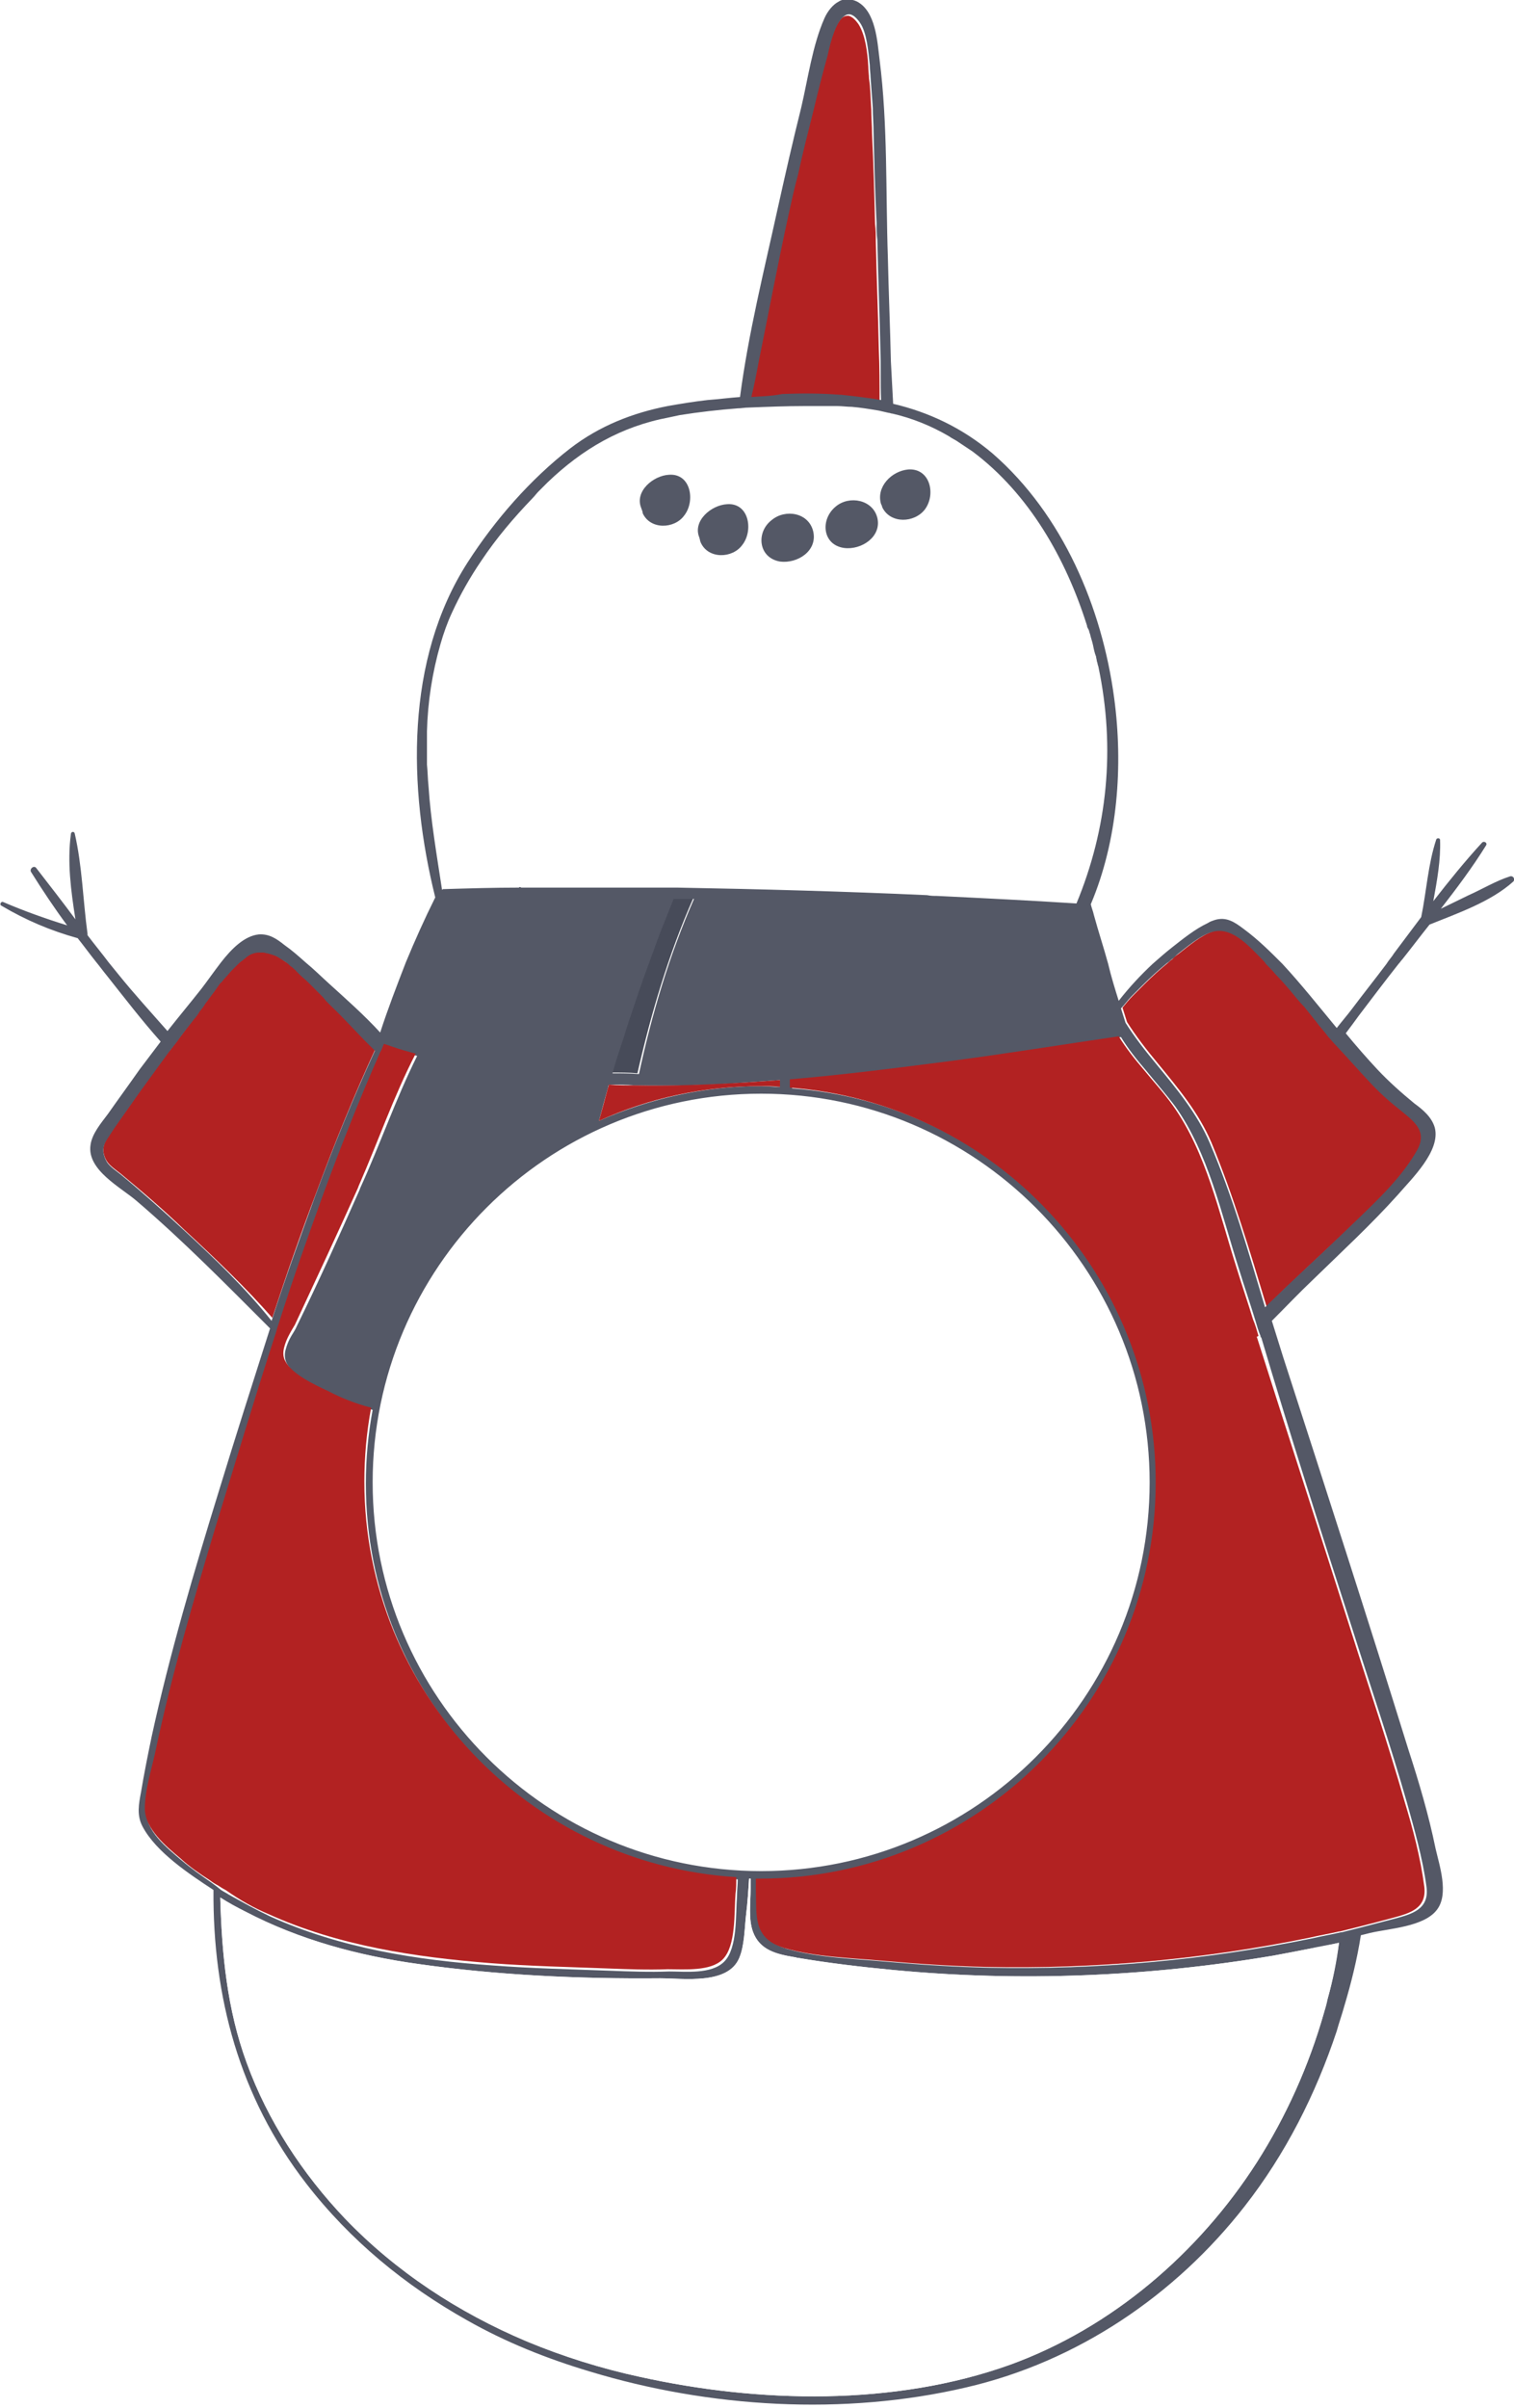 <?xml version="1.0" encoding="utf-8"?>
<!-- Generator: Adobe Illustrator 23.0.4, SVG Export Plug-In . SVG Version: 6.00 Build 0)  -->
<svg version="1.1" id="Christmas5" xmlns="http://www.w3.org/2000/svg" xmlns:xlink="http://www.w3.org/1999/xlink" x="0px" y="0px"
	 viewBox="0 0 200.7 319" style="enable-background:new 0 0 200.7 319;" xml:space="preserve">
<style type="text/css">
	#Christmas5 .st0{fill:none;}
	#Christmas5 .st1{fill:#474B59;}
	#Christmas5 .st2{fill:#B22222;}
	#Christmas5 .st3{fill:#FFFFFF;}
	#Christmas5 .st4{fill:#545866;}
</style>
<g>
	<path class="st0" d="M111.1,53.8c0.6,0,1.3,0.1,1.9,0.1C112.4,53.9,111.7,53.9,111.1,53.8c-0.1,0-0.2,0-0.2,0c-0.4,0-0.7,0-1.1,0
		c0.4,0,0.7,0,1.1,0C110.9,53.8,111,53.8,111.1,53.8z"/>
	<path class="st0" d="M99.2,54c2.5-0.1,5-0.2,7.4-0.2c0.1,0,0.2,0,0.2,0c-0.1,0-0.2,0-0.2,0C104.2,53.8,101.7,53.8,99.2,54
		c-0.5,0-0.9,0.1-1.4,0.1c-2.6,0.2-5.2,0.5-7.7,0.9c2.5-0.4,5.1-0.7,7.7-0.9C98.3,54,98.8,54,99.2,54z"/>
	<path class="st0" d="M125.9,57.8c-2.4-1.4-4.9-2.3-7.5-3c-0.2,0-0.3-0.1-0.5-0.1c0.2,0,0.3,0.1,0.5,0.1
		C121,55.5,123.5,56.4,125.9,57.8z"/>
	<path class="st0" d="M72.6,63.9c-0.4,0.4-0.8,0.8-1.2,1.2c-0.3,0.3-0.5,0.6-0.8,0.9c0.3-0.3,0.5-0.6,0.8-0.9
		C71.8,64.6,72.2,64.2,72.6,63.9z"/>
	<path class="st0" d="M144.1,82.9c-2.7-8.9-7.7-17.5-15.2-23.1C136.4,65.4,141.4,74,144.1,82.9z"/>
	<path class="st0" d="M56.6,96.8c-0.1,1.5-0.1,2.9,0,4.4c0,0.9,0.1,1.9,0.2,2.8c-0.1-0.9-0.1-1.9-0.2-2.8
		C56.6,99.8,56.6,98.3,56.6,96.8z"/>
	<path class="st0" d="M63.8,74.2c-1.5,2.2-2.8,4.5-3.9,6.9c-0.6,1.3-1.1,2.7-1.5,4.1c0.4-1.4,0.9-2.8,1.5-4.1
		C61,78.7,62.3,76.4,63.8,74.2z"/>
	<path class="st0" d="M116,29.7c-0.1-4-0.2-8-0.4-12c0-1.1-0.1-2.1-0.1-3.2c0,1.1,0.1,2.1,0.1,3.2C115.7,21.6,115.9,25.7,116,29.7z"
		/>
	<path class="st0" d="M113.9,3.1c0.9,1.3,1.1,3.7,1.3,5.6C115,6.8,114.7,4.4,113.9,3.1c-0.5-0.7-0.9-1-1.3-1.1c-0.1,0-0.1,0-0.2,0
		c0.1,0,0.1,0,0.2,0C113,2.1,113.4,2.4,113.9,3.1z"/>
	<path class="st0" d="M99.6,52.6C99.6,52.6,99.6,52.6,99.6,52.6c1.3-0.1,2.6-0.2,3.9-0.2C102.2,52.5,100.9,52.5,99.6,52.6z"/>
	<path class="st0" d="M105.8,23.1c-0.4,1.8-0.9,3.7-1.3,5.5c-1.4,6.3-2.5,12.8-3.9,19.2c1.3-6.4,2.5-12.8,3.9-19.2
		C104.9,26.8,105.3,25,105.8,23.1z"/>
	<path class="st0" d="M145.4,87.6C145.4,87.6,145.4,87.6,145.4,87.6c0.1,0.2,0.1,0.5,0.2,0.7C145.5,88.1,145.4,87.9,145.4,87.6z"/>
	<polygon class="st0" points="68.7,117.7 68.7,117.7 68.7,117.7 	"/>
	<path class="st0" d="M39.1,128.3C39.1,128.3,39,128.3,39.1,128.3C39,128.3,39.1,128.3,39.1,128.3L39.1,128.3z"/>
	<path class="st0" d="M38.4,127.8c0,0-0.1-0.1-0.1-0.1c0.2,0.2,0.5,0.4,0.7,0.5C38.8,128.1,38.6,128,38.4,127.8z"/>
	<path class="st0" d="M29.9,129.4c-0.2,0.2-0.4,0.5-0.6,0.7c-0.1,0.1-0.1,0.2-0.2,0.2c0.5-0.6,1-1.3,1.6-1.8
		C30.5,128.8,30.2,129.1,29.9,129.4z"/>
	<path class="st0" d="M151,131.1c-0.1,0.1-0.3,0.3-0.4,0.4c0.3-0.3,0.7-0.7,1-1C151.4,130.7,151.2,130.9,151,131.1z"/>
	<path class="st0" d="M31.1,128.1c-0.1,0.1-0.3,0.3-0.4,0.4c0.3-0.3,0.5-0.6,0.8-0.8L31.1,128.1z"/>
	<path class="st0" d="M100.9,247.9c28.4,0,51.5-23.1,51.5-51.5c0-28.4-23.1-51.5-51.5-51.5S49.4,168,49.4,196.4
		C49.4,224.8,72.5,247.9,100.9,247.9z"/>
	<path class="st0" d="M39.4,128.6c-0.1-0.1-0.2-0.2-0.3-0.3c0.2,0.2,0.4,0.4,0.7,0.5C39.6,128.8,39.5,128.7,39.4,128.6z"/>
	<path class="st1" d="M91.9,119C91.9,119,91.9,119,91.9,119c-0.9,0-1.8,0-2.7,0c-0.6,1.5-1.2,3-1.8,4.5c-0.5,1.4-1,2.7-1.5,4.1
		c-0.9,2.4-1.7,4.8-2.5,7.2c-0.4,1.1-0.7,2.3-1.1,3.4c0,0.1-0.1,0.2-0.1,0.3c-0.4,1.2-0.7,2.4-1.1,3.6c1.1,0,2.3,0,3.4,0.1
		C86.3,134.3,88.6,126.5,91.9,119z"/>
	<path class="st2" d="M176.3,137.3c-0.5-0.7-1.1-1.3-1.6-2c-0.1-0.2-0.3-0.3-0.4-0.5c-0.4-0.5-0.8-1-1.2-1.5
		c-0.6-0.7-1.2-1.5-1.9-2.2c-0.6-0.7-1.3-1.4-1.9-2.1c-0.4-0.5-0.9-0.9-1.3-1.4c-0.2-0.2-0.4-0.4-0.5-0.6c-1.6-1.6-3.8-4.2-6.3-3.7
		c-0.1,0-0.3,0.1-0.4,0.1c-1.6,0.5-3.3,2-4.6,3c-0.3,0.2-0.6,0.4-0.8,0.7c-0.2,0.1-0.4,0.3-0.5,0.4c-1.1,0.9-2.2,1.9-3.2,2.9
		c-0.3,0.3-0.7,0.7-1,1c-0.2,0.2-0.3,0.3-0.5,0.5c-0.5,0.5-1,1.1-1.4,1.6c0.2,0.6,0.4,1.3,0.6,1.9c1.2,1.9,2.6,3.7,4.1,5.5
		c2.7,3.3,5.4,6.5,7.1,10.5c2.9,7,5.1,14.4,7.3,21.7c1-1,2-2,3-2.9c3-2.9,6.1-5.7,9.1-8.6c2.9-2.8,6.1-5.8,8.1-9.4
		c1.5-2.7-0.7-3.9-2.5-5.4c-1.4-1.1-2.7-2.4-3.9-3.6c-1.5-1.6-2.9-3.2-4.3-4.9C176.9,138,176.6,137.7,176.3,137.3z"/>
	<path class="st2" d="M41.9,158.1c2.4-6.5,5-12.9,7.9-19.2c-2-1.9-3.8-4-5.8-5.9c-0.1-0.1-0.1-0.1-0.2-0.2c0,0-0.1-0.1-0.1-0.1
		c-0.1-0.1-0.3-0.3-0.4-0.4c0,0,0,0,0,0c-0.3-0.3-0.6-0.6-0.9-1c-0.1-0.1-0.2-0.2-0.3-0.3l-0.4-0.4c-0.1-0.1-0.1-0.1-0.2-0.2
		c-0.1-0.1-0.2-0.2-0.3-0.3c-0.1-0.1-0.2-0.2-0.3-0.3c-0.3-0.3-0.7-0.6-1-0.9c-0.2-0.2-0.4-0.4-0.7-0.5c0,0-0.1,0-0.1-0.1
		c-0.2-0.2-0.5-0.4-0.7-0.5c0,0,0,0-0.1-0.1h0c-0.3-0.2-0.7-0.4-1-0.7c-0.3-0.2-0.6-0.3-0.9-0.5l-0.6-0.2c-0.1,0-0.3-0.1-0.4-0.1
		c0,0,0,0-0.1,0c-0.2,0-0.3-0.1-0.5-0.1c-0.2,0-0.3,0-0.4,0c-0.6,0-1.2,0.2-1.7,0.6c-0.2,0.2-0.4,0.3-0.6,0.5
		c-0.2,0.2-0.4,0.3-0.6,0.5c-0.3,0.3-0.5,0.5-0.8,0.8c0,0,0,0,0,0c-0.5,0.6-1.1,1.2-1.6,1.8c-0.2,0.3-0.5,0.6-0.7,1
		c-0.4,0.5-0.8,1.1-1.2,1.6c-0.3,0.4-0.5,0.8-0.8,1.1c0,0.1-0.1,0.1-0.1,0.2c-0.1,0.1-0.2,0.3-0.3,0.4c-0.1,0.2-0.3,0.3-0.4,0.5
		c-0.8,1-1.5,2-2.2,2.9c-0.4,0.5-0.7,1-1.1,1.4c-1.4,1.8-2.7,3.6-4,5.5c-1.1,1.6-2.2,3.1-3.3,4.7c-0.3,0.5-0.7,0.9-0.9,1.4
		c-0.5,0.8-0.6,1.8,0.1,2.9c0.4,0.6,1.3,1.2,1.8,1.6c2.9,2.4,5.7,4.8,8.4,7.4c4,3.7,8.1,7.6,11.7,11.7
		C37.9,169.1,39.8,163.6,41.9,158.1z"/>
	<path class="st2" d="M111.1,52.5c0.1,0,0.1,0,0.2,0c1.8,0.1,3.5,0.3,5.3,0.7c0-2.3,0-4.7-0.1-6.9c-0.1-4.8-0.3-9.6-0.4-14.3
		c0-0.8,0-1.5-0.1-2.3c-0.1-4-0.2-8-0.4-12c0-1.1-0.1-2.1-0.1-3.2c-0.1-1.4-0.1-2.8-0.3-4.1c0-0.5-0.1-1-0.1-1.6
		c-0.1-1.9-0.4-4.2-1.3-5.6c-0.5-0.7-0.9-1-1.3-1.1c-0.1,0-0.1,0-0.2,0c-0.3,0-0.7,0.2-0.9,0.5c-1,1.2-1.6,4.1-1.9,5
		c-0.6,2.5-1.3,4.9-1.9,7.4c-0.7,2.8-1.3,5.5-2,8.3c-0.4,1.8-0.9,3.7-1.3,5.5c-1.4,6.3-2.5,12.8-3.9,19.2c-0.3,1.6-0.7,3.2-1,4.8
		c1.3-0.1,2.6-0.2,3.9-0.2C106.1,52.3,108.6,52.3,111.1,52.5z"/>
	<path class="st3" d="M58.7,117.9c3.3-0.1,6.7-0.1,10-0.2c0,0,0,0,0,0c0.1-0.1,0.3-0.1,0.3,0c6.4-0.1,12.8-0.1,19.2,0
		c0.5,0,1,0,1.5,0c11,0.1,22.1,0.4,33.1,1c0.4,0,0.8,0,1.3,0.1c6.2,0.3,12.3,0.6,18.5,1c4.1-9.9,5.2-20.5,2.9-31.4
		c-0.1-0.2-0.1-0.5-0.2-0.7c0-0.2-0.1-0.4-0.1-0.6c-0.1-0.5-0.2-1-0.4-1.5c-0.1-0.5-0.3-1-0.4-1.5c-0.1-0.2-0.1-0.4-0.2-0.6
		c0-0.2-0.1-0.3-0.2-0.5c-2.7-8.9-7.7-17.5-15.2-23.1c-0.6-0.4-1.2-0.8-1.8-1.2c-0.4-0.3-0.9-0.5-1.3-0.8c-2.4-1.4-4.9-2.3-7.5-3
		c-0.2,0-0.3-0.1-0.5-0.1c-0.4-0.1-0.9-0.2-1.3-0.3c-1.2-0.2-2.4-0.4-3.6-0.5c-0.6-0.1-1.3-0.1-1.9-0.1c-0.1,0-0.2,0-0.2,0
		c-0.4,0-0.7,0-1.1,0c-0.4,0-0.8,0-1.2,0c-0.6,0-1.1,0-1.7,0c-0.1,0-0.2,0-0.2,0c-2.5,0-4.9,0.1-7.4,0.2c-0.5,0-0.9,0.1-1.4,0.1
		c-2.6,0.2-5.2,0.5-7.7,0.9c-0.5,0.1-1,0.2-1.4,0.3c-6.4,1.3-11.5,4.2-16.1,8.6c-0.4,0.4-0.8,0.8-1.2,1.2c-0.3,0.3-0.5,0.6-0.8,0.9
		c-2.4,2.6-4.8,5.3-6.8,8.3c-1.5,2.2-2.8,4.5-3.9,7c-0.6,1.3-1.1,2.7-1.5,4.1c-1.1,3.8-1.7,7.7-1.8,11.6c-0.1,1.5-0.1,2.9,0,4.4
		c0,0.9,0.1,1.9,0.2,2.8c0.4,4.7,1.2,9.2,1.7,13.9C58.5,117.9,58.6,117.9,58.7,117.9z M120.4,62.2c2.9-0.2,3.8,3.2,2.2,5.3
		c-1.4,1.8-4.5,1.9-5.6-0.2c-0.1-0.2-0.2-0.3-0.2-0.5C116.1,64.5,118.2,62.3,120.4,62.2z M110.7,67c1.8-1.5,4.9-1,5.5,1.5
		c0.6,2.6-2.1,4.4-4.4,4C109,72.2,108.7,68.8,110.7,67z M102.2,68.8c1.8-1.5,5-1,5.5,1.5c0.6,2.6-2.1,4.4-4.4,4
		C100.5,73.9,100.2,70.5,102.2,68.8z M96.4,66.9c2.9-0.2,3.6,3.5,2,5.4c-1.4,1.7-4.5,1.9-5.5-0.3c-0.1-0.2-0.2-0.4-0.2-0.7
		C91.9,69.1,94.3,67,96.4,66.9z M88.7,63c2.9-0.2,3.6,3.5,2,5.4c-1.4,1.7-4.5,1.9-5.5-0.3c-0.1-0.2-0.2-0.4-0.2-0.7
		C84.2,65.2,86.7,63.1,88.7,63z"/>
	<path class="st4" d="M85.2,68c1,2.2,4.2,2.1,5.5,0.3c1.5-1.9,0.9-5.6-2-5.4c-2.1,0.1-4.6,2.2-3.7,4.4C85.1,67.6,85.2,67.8,85.2,68z
		"/>
	<path class="st4" d="M92.9,71.9c1,2.2,4.2,2.1,5.5,0.3c1.5-1.9,0.9-5.6-2-5.4c-2.1,0.1-4.6,2.2-3.7,4.4
		C92.8,71.5,92.8,71.7,92.9,71.9z"/>
	<path class="st4" d="M103.4,74.4c2.3,0.3,5-1.4,4.4-4c-0.6-2.5-3.7-3-5.5-1.5C100.2,70.5,100.5,73.9,103.4,74.4z"/>
	<path class="st4" d="M111.9,72.6c2.3,0.3,5-1.5,4.4-4c-0.6-2.4-3.7-3-5.5-1.5C108.7,68.8,109,72.2,111.9,72.6z"/>
	<path class="st4" d="M117,67.3c1.1,2.1,4.2,2,5.6,0.2c1.5-2,0.7-5.5-2.2-5.3c-2.2,0.2-4.3,2.3-3.6,4.6
		C116.9,66.9,116.9,67.1,117,67.3z"/>
	<path class="st4" d="M185.4,127.7L185.4,127.7c0.2-0.2,0.3-0.4,0.5-0.6c1.2-1.5,2.4-3.1,3.6-4.6c3.7-1.5,8.1-3,11.1-5.7
		c0.3-0.3,0-0.8-0.4-0.7c-1.9,0.6-3.7,1.7-5.5,2.5c-1.2,0.6-2.5,1.2-3.7,1.8c2.1-2.7,4.2-5.5,6-8.4c0.2-0.3-0.2-0.6-0.5-0.4
		c-2.3,2.5-4.4,5.1-6.5,7.8c0.5-2.7,1-5.5,0.9-8.1c0-0.3-0.4-0.3-0.5-0.1c-1.1,3.3-1.3,6.9-2,10.3c-1.2,1.6-2.4,3.2-3.6,4.8
		c-0.3,0.5-0.7,0.9-1,1.4h0c-1.5,2-3.1,4-4.6,6c-0.6,0.8-1.3,1.6-2,2.5c-2.4-2.9-4.7-5.8-7.2-8.5c-1.6-1.6-3.2-3.2-5.1-4.6
		c-1.2-0.9-2.3-1.7-3.9-1.2c-0.3,0.1-0.6,0.2-0.9,0.4c-1.7,0.8-3.3,2.1-4.7,3.2c-0.9,0.7-1.8,1.5-2.6,2.2c-1.6,1.5-3.1,3.1-4.5,4.9
		c-0.5-1.6-1-3.2-1.4-4.9c-0.6-2.2-1.3-4.3-1.9-6.5c-0.1-0.5-0.3-0.9-0.4-1.4c0,0,0,0,0,0c3.6-8.5,4.3-18.4,3.1-27.3
		c-1.6-12-6.8-24.3-16.1-32.4c-4-3.4-8.5-5.5-13.2-6.6c-0.1-1.9-0.2-3.8-0.3-5.6c-0.1-4.6-0.3-9.2-0.4-13.8
		c-0.3-8.7,0-17.6-1.1-26.2c-0.3-2.4-0.5-6.4-3-7.7c-0.4-0.2-0.9-0.3-1.3-0.3c-0.4,0-0.8,0.1-1.1,0.3c-0.8,0.4-1.5,1.3-1.9,2.2
		c-1.6,3.6-2.2,8.1-3.1,11.9c-1.1,4.4-2.1,8.8-3.1,13.3c-1.8,8.2-3.9,16.6-5,25c-1.4,0.1-2.9,0.3-4.3,0.4c-1.8,0.2-3.6,0.5-5.3,0.8
		c-4.6,0.9-9,2.6-12.9,5.6c-5.3,4.1-10,9.5-13.6,15.1c-8.3,12.9-7.9,29.9-4.3,44.4c-1.4,2.8-2.7,5.7-3.9,8.6
		c-1.2,3.1-2.4,6.2-3.4,9.3c-2.1-2.3-4.6-4.5-6.8-6.5c-1-0.9-2-1.9-3.1-2.8c-0.9-0.8-1.8-1.6-2.8-2.3c-1-0.8-2-1.5-3.4-1.4
		c-1.9,0.2-3.6,1.9-5,3.7c-1,1.3-1.9,2.6-2.6,3.5c-1.5,1.9-3,3.7-4.5,5.6c-2.2-2.5-4.4-4.9-6.5-7.5c-0.4-0.5-0.9-1.1-1.3-1.6h0
		c-0.9-1.2-1.9-2.4-2.8-3.6c0-0.1,0-0.1,0-0.2c-0.6-4.4-0.7-9-1.7-13.3c-0.1-0.3-0.5-0.2-0.5,0.1c-0.5,3.7,0,7.5,0.6,11.3
		c-1.7-2.3-3.5-4.6-5.2-6.8c-0.3-0.4-0.9,0.1-0.7,0.5c1.5,2.4,3.1,4.8,4.8,7.1c-2.9-0.9-5.7-1.9-8.5-3.1c-0.3-0.1-0.5,0.4-0.2,0.5
		c3.2,1.9,6.5,3.3,10.1,4.3c0.8,1,1.6,2.1,2.4,3.1h0c0.5,0.6,1,1.3,1.5,1.9c2.3,2.9,4.6,5.9,7.1,8.7c-0.9,1.2-1.9,2.5-2.8,3.7
		c-1.4,2-2.8,3.9-4.2,5.9c-0.9,1.2-2.1,2.6-2.3,4.1c-0.5,3.3,4,5.6,6.1,7.4c6.2,5.3,11.9,11.1,17.7,16.9c-2.3,7.2-4.6,14.4-6.8,21.6
		c-3.3,10.7-6.5,21.5-8.9,32.5c-0.5,2.4-1,4.9-1.4,7.3c-0.3,1.6-0.6,3.1,0.2,4.6c1.8,3.4,6.2,6.3,9.4,8.4
		c-0.1,14.1,3.4,27.4,12.3,38.9c5.8,7.5,13.1,13.5,21.3,18.1c5.1,2.9,10.6,5.1,16.3,6.8c15.8,4.8,33.7,5.9,49.9,2.1
		c14.7-3.4,27.7-12.2,36.9-24c5.4-6.9,9.4-14.8,12.2-23.2c0.3-1.1,0.7-2.2,1-3.3c0.9-3,1.7-6.2,2.2-9.4c0.4-0.1,0.8-0.2,1.2-0.3
		c2.5-0.6,7.2-0.8,8.9-3.1c1.6-2.1,0.3-5.9-0.2-8.1c-0.9-4.4-2.2-8.8-3.6-13.1c-5.4-17.4-11-34.7-16.6-52c-0.5-1.6-1-3.2-1.5-4.8
		c1.8-1.8,3.6-3.7,5.5-5.5c3.8-3.7,7.7-7.3,11.2-11.2c1.8-2.1,5.7-5.8,4.9-8.9c-0.4-1.4-1.6-2.4-2.7-3.2c-1.7-1.4-3.4-2.9-4.9-4.5
		c-1.4-1.5-2.8-3.1-4.2-4.8c0.6-0.8,1.2-1.6,1.7-2.3C181.7,132.5,183.5,130.1,185.4,127.7z M99.6,52.6c0.4-1.6,0.7-3.2,1-4.8
		c1.3-6.4,2.5-12.8,3.9-19.2c0.4-1.8,0.8-3.7,1.3-5.5c0.6-2.8,1.3-5.5,2-8.3c0.6-2.5,1.2-4.9,1.9-7.4c0.2-0.9,0.8-3.8,1.9-5
		c0.3-0.3,0.6-0.5,0.9-0.5c0.1,0,0.1,0,0.2,0c0.4,0.1,0.8,0.4,1.3,1.1c0.9,1.3,1.1,3.7,1.3,5.6c0,0.6,0.1,1.2,0.1,1.6
		c0.1,1.4,0.2,2.8,0.3,4.1c0,1.1,0.1,2.1,0.1,3.2c0.1,4,0.2,8,0.4,12c0,0.8,0,1.5,0.1,2.3c0.1,4.8,0.3,9.6,0.4,14.3
		c0.1,2.3,0,4.6,0.1,6.9c-1.7-0.3-3.5-0.5-5.3-0.7c-0.1,0-0.1,0-0.2,0c-2.5-0.2-5.1-0.2-7.6-0.1C102.2,52.5,100.9,52.5,99.6,52.6
		C99.6,52.6,99.6,52.6,99.6,52.6z M56.8,104.1c-0.1-0.9-0.1-1.9-0.2-2.8c0-1.5,0-2.9,0-4.4c0.1-3.9,0.7-7.8,1.8-11.6
		c0.4-1.4,0.9-2.8,1.5-4.1c1.1-2.4,2.4-4.7,3.9-6.9c2-3,4.3-5.7,6.8-8.3c0.3-0.3,0.5-0.6,0.8-0.9c0.4-0.4,0.8-0.8,1.2-1.2
		c4.6-4.4,9.7-7.4,16.1-8.6c0.5-0.1,0.9-0.2,1.4-0.3c2.5-0.4,5.1-0.7,7.7-0.9c0.5,0,0.9-0.1,1.4-0.1c2.5-0.1,5-0.2,7.4-0.2
		c0.1,0,0.2,0,0.2,0c0.6,0,1.1,0,1.7,0c0.4,0,0.8,0,1.2,0c0.4,0,0.7,0,1.1,0c0.1,0,0.2,0,0.2,0c0.6,0,1.3,0.1,1.9,0.1
		c1.2,0.1,2.4,0.3,3.6,0.5c0.4,0.1,0.9,0.2,1.3,0.3c0.2,0,0.3,0.1,0.5,0.1c2.6,0.6,5.1,1.6,7.5,3c0.4,0.3,0.9,0.5,1.3,0.8
		c0.6,0.4,1.2,0.8,1.8,1.2c7.5,5.6,12.4,14.2,15.2,23.1c0,0.2,0.1,0.3,0.2,0.5c0.1,0.2,0.1,0.4,0.2,0.6c0.1,0.5,0.3,1,0.4,1.5
		c0.1,0.5,0.2,1,0.4,1.5c0,0.2,0.1,0.4,0.1,0.6c0,0,0,0,0,0c0.1,0.2,0.1,0.5,0.2,0.7c2.3,10.9,1.2,21.5-2.9,31.4
		c-6.2-0.4-12.3-0.7-18.5-1c-0.4,0-0.8,0-1.3-0.1c-11-0.5-22.1-0.8-33.1-1c-0.5,0-1,0-1.5,0c-6.4,0-12.8,0-19.2,0
		c-0.1-0.1-0.3-0.1-0.3,0c0,0,0,0,0,0h0c-3.3,0-6.7,0.1-10,0.2c-0.1,0-0.1,0-0.2,0.1C57.9,113.3,57.1,108.7,56.8,104.1z M84.2,143.8
		c4.9,0.1,9.9,0,14.8-0.4c1.5-0.1,2.9-0.2,4.4-0.3c0,0.3,0,0.6,0,0.9c-0.8,0-1.7-0.1-2.5-0.1c-7.7,0-14.9,1.7-21.5,4.6
		c0.4-1.5,0.8-3,1.2-4.4c0-0.1,0.1-0.3,0.1-0.4C81.9,143.7,83.1,143.7,84.2,143.8z M81.2,142.2c0.3-1.2,0.7-2.4,1.1-3.6
		c0-0.1,0.1-0.2,0.1-0.3c0.4-1.1,0.7-2.3,1.1-3.4c0.8-2.4,1.6-4.8,2.5-7.2c0.5-1.4,1-2.7,1.5-4.1c0.6-1.5,1.2-3,1.8-4.5
		c0.9,0,1.7,0,2.6,0c0,0,0,0,0.1,0c-3.3,7.5-5.6,15.3-7.3,23.2C83.4,142.2,82.3,142.2,81.2,142.2z M100.9,144.9
		c28.4,0,51.5,23.1,51.5,51.5c0,28.4-23.1,51.5-51.5,51.5s-51.5-23.1-51.5-51.5C49.4,168,72.5,144.9,100.9,144.9z M24.4,163
		c-2.7-2.5-5.5-5-8.4-7.4c-0.5-0.4-1.4-1-1.8-1.6c-0.7-1.2-0.6-2.1-0.1-2.9c0.3-0.5,0.6-0.9,0.9-1.4c1.1-1.6,2.2-3.1,3.3-4.7
		c1.3-1.8,2.7-3.7,4-5.5c0.4-0.5,0.7-0.9,1.1-1.4c0.7-1,1.5-2,2.2-2.9c0.1-0.2,0.3-0.3,0.4-0.5c0.1-0.1,0.2-0.3,0.3-0.4
		c0-0.1,0.1-0.1,0.1-0.2c0.3-0.4,0.6-0.7,0.8-1.1c0.4-0.5,0.8-1.1,1.2-1.6c0.2-0.3,0.5-0.7,0.7-1c0.1-0.1,0.1-0.2,0.2-0.2
		c0.2-0.2,0.4-0.5,0.6-0.7c0.3-0.3,0.5-0.6,0.8-0.9c0,0,0,0,0,0c0.1-0.1,0.3-0.3,0.4-0.4l0.4-0.4c0.2-0.2,0.4-0.4,0.6-0.5
		c0.2-0.2,0.4-0.3,0.6-0.5c0.5-0.4,1.1-0.6,1.7-0.6c0.1,0,0.3,0,0.4,0c0.1,0,0.3,0,0.5,0.1c0,0,0,0,0.1,0c0.1,0,0.3,0.1,0.4,0.1
		l0.6,0.2c0.3,0.1,0.6,0.3,0.9,0.5c0.3,0.2,0.7,0.4,1,0.7h0c0,0,0,0,0.1,0.1c0,0,0.1,0.1,0.1,0.1c0.2,0.1,0.4,0.3,0.6,0.5
		c0,0,0.1,0,0.1,0.1v0c0.1,0.1,0.2,0.2,0.3,0.3c0.1,0.1,0.2,0.2,0.3,0.3c0.3,0.3,0.7,0.6,1,0.9c0.1,0.1,0.2,0.2,0.3,0.3
		c0.1,0.1,0.2,0.2,0.3,0.3c0.1,0.1,0.1,0.1,0.2,0.2l0.4,0.4c0.1,0.1,0.2,0.2,0.3,0.3c0.3,0.3,0.7,0.7,0.9,1c0,0,0,0,0,0
		c0.1,0.1,0.3,0.3,0.4,0.4c0,0,0.1,0.1,0.1,0.1c0.1,0.1,0.2,0.2,0.2,0.2c2,1.9,3.8,4,5.8,5.9c-2.9,6.3-5.5,12.7-7.9,19.2
		c-2,5.5-4,11-5.8,16.6C32.4,170.5,28.4,166.7,24.4,163z M28,249.4c-1.3-0.9-2.6-1.8-3.9-2.9c-2-1.7-4.8-3.9-4.7-6.6
		c0-2.6,0.9-5.5,1.5-8c2.1-9.9,5-19.7,7.9-29.4c2.5-8.4,5.1-16.8,7.8-25.1c0.2-0.5,0.3-1.1,0.5-1.6c1.9-5.9,3.9-11.8,6.1-17.7
		c2.3-6.2,4.7-12.4,7.4-18.4c0.2-0.4,0.3-0.8,0.5-1.1c0.3,0.1,0.6,0.2,0.9,0.3c1.1,0.4,2.2,0.7,3.3,1c-2.8,5.6-4.9,11.7-7.5,17.4
		c-0.1,0.2-0.1,0.3-0.2,0.5c-2.7,6.1-5.4,12.1-8.3,18c-0.2,0.5-0.6,1-0.9,1.6c-0.2,0.4-0.4,0.9-0.5,1.3c-0.2,0.6-0.2,1.3,0.1,1.9
		c0.9,1.8,4,3.2,5.7,4c1.8,0.9,3.7,1.6,5.7,2.2c-0.6,3.2-0.9,6.4-0.9,9.8c0,27.9,21.8,50.7,49.3,52.4c0,0.7-0.1,1.4-0.1,2.2
		c-0.2,2.5,0.1,6.9-1.7,8.7c-1.7,1.7-5.1,1.3-7.3,1.3c-2.6,0.1-5.3,0-7.9-0.1c-5.2-0.2-10.3-0.3-15.5-0.7
		c-10.1-0.7-20.2-2.3-29.5-6.5c-1.9-0.9-3.7-1.9-5.5-2.9c-0.3-0.2-0.7-0.4-1-0.6C28.7,249.9,28.4,249.7,28,249.4z M176,264.8
		c-0.2,0.6-0.4,1.3-0.5,1.9c-2,7-5,13.7-8.9,19.8c-7.7,12-19.2,21.9-32.7,26.8c-15.3,5.5-33.3,5.1-49.1,1.6
		c-5.1-1.1-10.2-2.7-15-4.7c-9-3.8-17.3-9.2-24.1-16.3c-5.6-5.9-10.2-12.9-13-20.6c-2.6-7.1-3.3-14.4-3.5-21.9
		c1.1,0.7,2.2,1.3,3.4,1.9c7.1,3.7,14.9,5.8,22.8,6.9c10.5,1.5,21.5,2,32.1,1.9c3.1,0,9,0.9,10.5-2.7c0.7-1.7,0.7-4,0.9-5.7
		c0.2-1.6,0.3-3.2,0.4-4.8c0.1,0,0.1,0,0.2,0c0,0.5,0,0.9,0,1.4c0,1.8-0.3,3.9,0.3,5.6c0.9,2.5,3.1,3,5.5,3.4c0.2,0,0.3,0.1,0.5,0.1
		c4.2,0.7,8.4,1.2,12.6,1.6c16.8,1.6,33.8,0.9,50.4-1.9c1.6-0.3,3.2-0.6,4.7-0.9c1.3-0.3,2.6-0.5,4-0.8
		C177.2,259.9,176.7,262.3,176,264.8z M179.3,215.9c2.4,7.6,5,15.2,7.2,22.9c1,3.6,2.1,7.4,2.6,11.2c0.4,3-2,3.6-4.2,4.2
		c-1.5,0.4-3.1,0.8-4.6,1.2c-0.8,0.2-1.6,0.4-2.4,0.6c0,0,0,0-0.1,0c-1.3,0.3-2.5,0.5-3.8,0.8c-14.1,2.9-28.5,4.2-42.9,3.9
		c-4.6-0.1-9.1-0.4-13.6-0.8c-4.3-0.4-9-0.5-13.2-1.7c-0.1,0-0.2-0.1-0.3-0.1c-3.9-1.3-3.5-4.3-3.5-7.7c0-0.5,0-0.9,0-1.4
		c0.2,0,0.3,0,0.5,0c28.9,0,52.5-23.5,52.5-52.5c0-27.6-21.4-50.3-48.5-52.3c0-0.4,0-0.8,0-1.1c7-0.6,14.1-1.4,21.1-2.4
		c7.5-1,15-2.2,22.5-3.3c0.9,1.5,2.1,3,3.3,4.4c1.3,1.6,2.7,3.2,3.9,4.8c4.4,6.2,6.1,14.2,8.4,21.4c0.7,2.3,1.5,4.6,2.2,6.9
		c0.2,0.7,0.4,1.4,0.7,2.1c0,0.1,0,0.2,0.1,0.2C171,190,175.1,202.9,179.3,215.9z M181.5,143.3c1.2,1.3,2.5,2.5,3.9,3.6
		c1.8,1.5,3.9,2.8,2.5,5.4c-2,3.6-5.2,6.6-8.1,9.4c-3,2.9-6,5.7-9.1,8.6c-1,1-2,1.9-3,2.9c-2.2-7.3-4.3-14.7-7.3-21.7
		c-1.7-4-4.4-7.2-7.1-10.5c-1.5-1.8-2.9-3.6-4.1-5.5c-0.2-0.6-0.4-1.3-0.6-1.9c0.5-0.5,0.9-1.1,1.4-1.6c0.2-0.2,0.3-0.3,0.5-0.5
		c0.1-0.1,0.3-0.3,0.4-0.4c0.2-0.2,0.4-0.4,0.6-0.6c1-1,2.1-2,3.2-2.9c0.2-0.1,0.4-0.3,0.5-0.4c0.3-0.2,0.5-0.4,0.8-0.7
		c1.3-1,3-2.5,4.6-3c0.1,0,0.3-0.1,0.4-0.1c2.5-0.5,4.7,2.1,6.3,3.7c0.2,0.2,0.4,0.4,0.5,0.6c0.4,0.4,0.9,0.9,1.3,1.4
		c0.7,0.7,1.3,1.4,1.9,2.1c0.6,0.7,1.2,1.5,1.9,2.2c0.4,0.5,0.8,1,1.2,1.5c0.1,0.2,0.3,0.3,0.4,0.5c0.5,0.7,1.1,1.3,1.6,2
		c0.3,0.3,0.6,0.7,0.9,1C178.6,140.1,180,141.7,181.5,143.3z"/>
	<path class="st3" d="M168.8,259.1c-16.6,2.8-33.6,3.5-50.4,1.9c-4.2-0.4-8.5-0.9-12.6-1.6c-0.2,0-0.3-0.1-0.5-0.1
		c-2.3-0.4-4.6-0.9-5.5-3.4c-0.6-1.7-0.3-3.8-0.3-5.6c0-0.5,0-0.9,0-1.4c-0.1,0-0.1,0-0.2,0c-0.1,1.6-0.2,3.2-0.4,4.8
		c-0.2,1.8-0.2,4.1-0.9,5.7c-1.5,3.6-7.4,2.7-10.5,2.7c-10.6,0.1-21.6-0.4-32.1-1.9c-7.9-1.1-15.7-3.2-22.8-6.9
		c-1.2-0.6-2.3-1.2-3.4-1.9c0.2,7.4,0.9,14.8,3.5,21.9c2.8,7.7,7.4,14.7,13,20.6c6.8,7.1,15.1,12.5,24.1,16.3c4.8,2,9.9,3.6,15,4.7
		c15.8,3.5,33.7,3.9,49.1-1.6c13.5-4.9,25-14.8,32.7-26.8c3.9-6.1,6.9-12.8,8.9-19.8c0.2-0.6,0.4-1.3,0.5-1.9
		c0.7-2.5,1.1-4.9,1.5-7.4c-1.3,0.3-2.6,0.6-4,0.8C172,258.5,170.4,258.8,168.8,259.1z"/>
	<path class="st2" d="M166.8,176.9c-0.2-0.7-0.4-1.4-0.7-2.1c-0.7-2.3-1.5-4.6-2.2-6.9c-2.3-7.2-4-15.2-8.4-21.4
		c-1.2-1.7-2.6-3.2-3.9-4.8c-1.2-1.4-2.3-2.8-3.3-4.4c-7.5,1.1-14.9,2.3-22.5,3.3c-7,0.9-14,1.8-21.1,2.4c0,0.4,0,0.8,0,1.1
		c27.1,2,48.5,24.7,48.5,52.3c0,28.9-23.5,52.5-52.5,52.5c-0.2,0-0.3,0-0.5,0c0,0.5,0,0.9,0,1.4c0.1,3.4-0.4,6.4,3.5,7.7
		c0.1,0,0.2,0.1,0.3,0.1c4.1,1.2,8.9,1.3,13.2,1.7c4.5,0.4,9.1,0.7,13.6,0.8c14.4,0.3,28.8-1,42.9-3.9c1.3-0.3,2.5-0.5,3.8-0.8
		c0,0,0,0,0.1,0c0.8-0.2,1.6-0.4,2.4-0.6c1.6-0.4,3.1-0.8,4.6-1.2c2.2-0.6,4.6-1.2,4.2-4.2c-0.5-3.8-1.5-7.6-2.6-11.2
		c-2.2-7.7-4.8-15.3-7.2-22.9c-4.1-12.9-8.3-25.8-12.4-38.7C166.9,177,166.8,177,166.8,176.9z"/>
	<path class="st2" d="M35.6,253.6c9.3,4.2,19.4,5.7,29.5,6.5c5.2,0.4,10.3,0.5,15.5,0.7c2.6,0.1,5.3,0.2,7.9,0.1
		c2.3,0,5.7,0.3,7.3-1.3c1.8-1.8,1.5-6.2,1.7-8.7c0.1-0.7,0.1-1.4,0.1-2.2c-27.4-1.7-49.3-24.5-49.3-52.4c0-3.3,0.3-6.6,0.9-9.8
		c-2-0.5-4-1.3-5.7-2.2c-1.7-0.8-4.8-2.2-5.7-4c-0.3-0.6-0.3-1.2-0.1-1.9c0.1-0.4,0.3-0.9,0.5-1.3c0.3-0.6,0.6-1.1,0.9-1.6
		c2.8-6,5.6-12,8.3-18c0.1-0.2,0.1-0.3,0.2-0.5c2.5-5.7,4.6-11.8,7.5-17.4c-1.1-0.3-2.2-0.6-3.3-1c-0.3-0.1-0.6-0.2-0.9-0.3
		c-0.2,0.4-0.3,0.8-0.5,1.1c-2.7,6.1-5.1,12.2-7.4,18.4c-2.1,5.8-4.2,11.7-6.1,17.7c-0.2,0.5-0.3,1.1-0.5,1.6
		c-2.7,8.3-5.2,16.7-7.8,25.1c-2.9,9.7-5.8,19.5-7.9,29.4c-0.5,2.5-1.5,5.4-1.5,8c0,2.7,2.8,5,4.7,6.6c1.2,1.1,2.5,2,3.9,2.9
		c0.4,0.3,0.7,0.5,1.1,0.7c0.3,0.2,0.6,0.4,1,0.6C31.9,251.8,33.7,252.8,35.6,253.6z"/>
	<path class="st2" d="M80.6,144.1c-0.4,1.5-0.8,3-1.2,4.4c6.6-3,13.8-4.6,21.5-4.6c0.8,0,1.7,0,2.5,0.1c0-0.3,0-0.6,0-0.9
		c-1.5,0.1-2.9,0.2-4.4,0.3c-4.9,0.3-9.9,0.5-14.8,0.4c-1.2,0-2.3,0-3.5-0.1C80.7,143.8,80.7,143.9,80.6,144.1z"/>
</g>
</svg>
